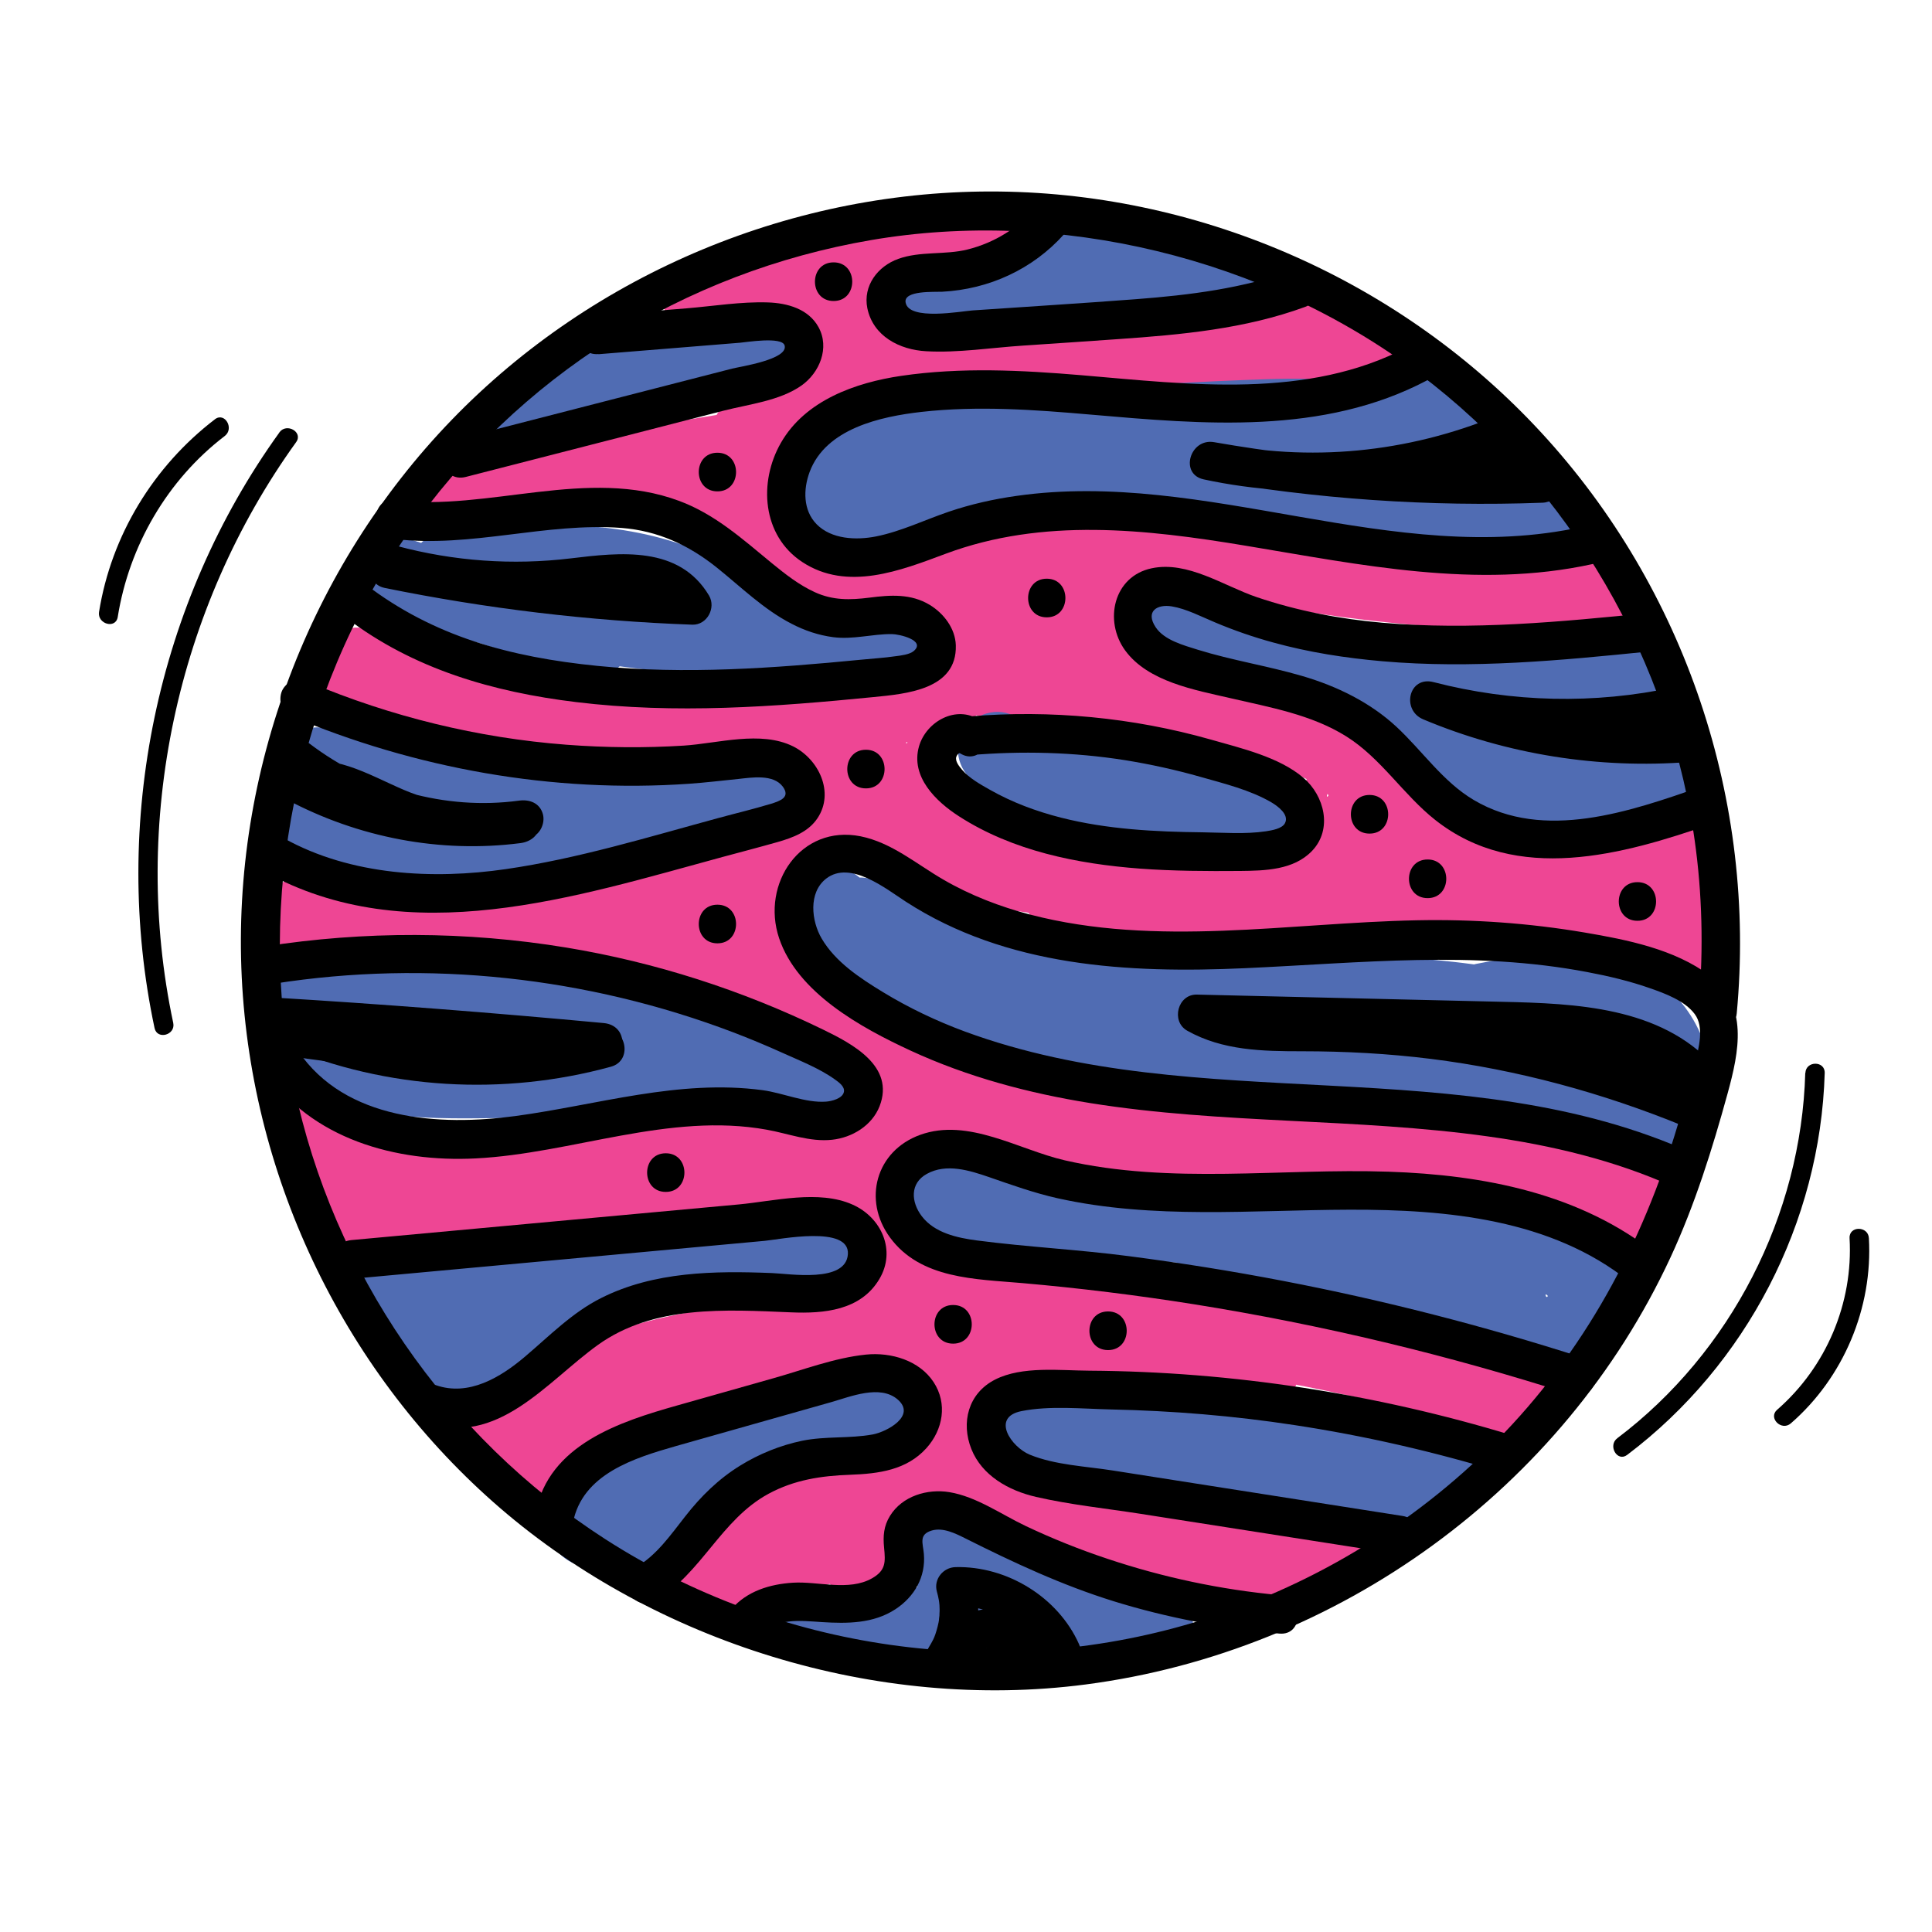 <?xml version="1.0" encoding="UTF-8"?><svg id="Layer_1" xmlns="http://www.w3.org/2000/svg" viewBox="0 0 150 150"><defs><style>.cls-1{fill:#ee4694;}.cls-2{fill:#506cb3;}</style></defs><path class="cls-1" d="M74.13,117.7c9.35,3.22,19.02,5.3,28.86,6.33l-.8-5.89c-4.43,.62-9.12-.21-13.11-2.18-1.45-.72-3.25-.39-4.1,1.08-.78,1.33-.38,3.38,1.08,4.1,5.58,2.76,11.58,3.65,17.73,2.79,1.46-.2,2.35-1.98,2.15-3.29-.24-1.57-1.42-2.44-2.95-2.6-9.29-.97-18.44-3.07-27.26-6.12-1.53-.53-3.28,.6-3.69,2.1-.45,1.65,.56,3.16,2.1,3.69h0Z"/><path class="cls-1" d="M71.5,108.16c.18,.81,.02-.58,.05,.24,.01,.27,0,.52,0,.79,0,.63,.15-.42-.03,.25-.06,.21-.1,.43-.16,.64-.04,.13-.08,.25-.12,.38,.12-.27,.14-.3,.05-.11-.1,.2-.19,.39-.31,.59-.13,.23-.27,.45-.43,.66,.38-.5-.17,.14-.22,.19-.05,.05-.69,.58-.19,.21-.21,.16-.45,.28-.67,.42-.36,.24,.04,.02-.24,.13-.29,.11-.59,.2-.9,.27-.25,.06-.51,.11-.77,.16-.65,.14,.16,0-.45,.07s-1.27,.11-1.91,.17c-2.63,.22-5.21,.68-7.45,2.17-2.05,1.37-3.8,3.27-4.77,5.55-.49,1.15-.58,2.28,.23,3.33,.72,.93,1.99,1.42,3.15,1.08,1.63-.48,3.26-.96,4.89-1.44,.81-.24,1.63-.48,2.44-.72,.35-.1,.7-.21,1.05-.31,.23-.07,.47-.14,.7-.21,1.28-.25,.64-.96-1.91-2.11l.41-1.51-.09,.2,5.59,1.51c0-.63,0-1.26,.01-1.88,.01-1.57-1.39-3.07-3-3s-2.99,1.32-3,3c0,.63,0,1.26-.01,1.88,0,1.27,.93,2.6,2.2,2.89s2.81-.15,3.39-1.38c.89-1.88,.45-3.91-1.33-5.08-1.58-1.04-3.43-.43-5.07,.06-2.62,.77-5.24,1.54-7.86,2.32l3.39,4.41c.22-.52,.47-1.02,.77-1.49,.06-.1,.49-.71,.18-.3,.2-.26,.42-.5,.65-.73,.2-.2,.4-.39,.61-.58,.16-.13,.14-.12-.06,.03,.11-.08,.23-.17,.34-.24,.46-.32,.95-.6,1.46-.83,.19-.09,.17-.08-.07,.03,.13-.05,.26-.1,.4-.14,.33-.11,.67-.2,1.02-.27,.09-.02,.95-.17,.46-.1,.32-.05,.64-.07,.95-.1,1.43-.13,2.86-.22,4.28-.48,5.7-1.04,9.35-6.55,8.12-12.2-.34-1.54-2.21-2.58-3.69-2.1-1.61,.52-2.45,2.05-2.1,3.69h0Z"/><path class="cls-1" d="M97.81,103.54c-8.19-.4-16.38-.8-24.56-1.19-1.62-.08-3,1.44-3,3,0,1.69,1.38,2.92,3,3,8.19,.4,16.38,.8,24.56,1.19,1.62,.08,3-1.44,3-3,0-1.69-1.38-2.92-3-3h0Z"/><path class="cls-1" d="M73.75,104.61c14.95,.34,29.75,2.78,44.03,7.21,3.7,1.15,5.28-4.64,1.6-5.79-14.77-4.59-30.17-7.08-45.63-7.43-3.86-.09-3.86,5.91,0,6h0Z"/><path class="cls-1" d="M40.28,113.96l.25-.25c.29-.27,.5-.59,.62-.97,.19-.36,.27-.74,.26-1.16,.02-.41-.07-.8-.26-1.16-.12-.37-.33-.69-.62-.97l-.61-.47c-.47-.27-.97-.41-1.51-.41l-.8,.11c-.51,.14-.95,.4-1.32,.77l-.25,.25c-.29,.27-.5,.59-.62,.97-.19,.36-.27,.74-.26,1.16-.02,.41,.07,.8,.26,1.16,.12,.37,.33,.69,.62,.97l.61,.47c.47,.27,.97,.41,1.51,.41l.8-.11c.51-.14,.95-.4,1.32-.77h0Z"/><path class="cls-1" d="M69.07,99.35c-3.81,.61-7.63,1.22-11.44,1.83-3.02,.48-6.06,.96-8.99,1.87s-5.93,2.36-8.33,4.49c-1.22,1.08-2.31,2.36-2.75,3.96-.52,1.89,.16,3.97,1.92,4.92s3.71,.04,4.41-1.79c-.13,.35,.46-.63,.2-.32,.33-.4,.33-.38,.61-.57,.82-.57,1.39-.79,2.2-1.06,2.29-.78,4.67-1.31,7.01-1.94,5.21-1.41,10.43-2.81,15.64-4.22,3.72-1,2.14-6.79-1.6-5.79-5.85,1.58-11.69,3.16-17.54,4.73-4.83,1.3-10.32,2.36-12.31,7.58l4.41-1.79,.87,1.61c-.06,.29-.05,.33,0,.1,.09-.29-.05,.05-.14,.16,.37-.42,.75-.82,1.17-1.2,.76-.7,1.59-1.22,2.56-1.74,2.01-1.08,4.31-1.7,6.6-2.2,5.63-1.22,11.41-1.92,17.1-2.83,1.6-.26,2.49-2.25,2.1-3.69-.47-1.7-2.08-2.35-3.69-2.1h0Z"/><path class="cls-1" d="M66.38,98.08c.71,.98,1.3,2.04,1.77,3.15l-.3-.72c.35,.84,.63,1.7,.83,2.58,.17,.72,.75,1.43,1.38,1.79s1.59,.54,2.31,.3c1.6-.52,2.48-2.05,2.1-3.69-.53-2.29-1.53-4.54-2.9-6.45-.47-.65-.99-1.16-1.79-1.38-.72-.2-1.67-.11-2.31,.3s-1.2,1.03-1.38,1.79-.16,1.67,.3,2.31h0Z"/><path class="cls-1" d="M67.22,85.3c-.77,1.29-1.77,2.25-3.07,3l3.64,.47c-2.86-2.51-6.67-3-10.08-1.3-2.8,1.4-1.28,5.48,1.51,5.59,1.21,.05,2.42,.09,3.64,.14v-6c-6.59,.03-13.19,.07-19.78,.1-3.21,.02-6.43,.04-9.64,.05-2.57,.01-5.27,.13-7.54-1.26-1.92-1.17-4.57,.33-4.51,2.59,.1,3.99,3.13,7.14,6.88,8.18,4.12,1.14,8.56-.13,12.69-.63,8.7-1.05,17.48-1.34,26.24-.92,1.62,.08,3-1.43,3-3,0-1.69-1.38-2.92-3-3-7.78-.38-15.58-.19-23.33,.6-3.75,.38-7.5,1.22-11.26,1.38-1.35,.06-2.8-.08-3.78-.66-.4-.24-.83-.57-1.1-.95-.32-.45-.32-.6-.33-1l-4.51,2.59c2.74,1.67,5.92,2.04,9.07,2.08,3.38,.04,6.77-.03,10.15-.05,6.92-.04,13.85-.07,20.77-.11,3.87-.02,3.85-5.85,0-6-1.21-.05-2.42-.09-3.64-.14l1.51,5.59c.8-.4,2.06-.29,2.81,.36,1.02,.89,2.42,1.17,3.64,.47,2.17-1.25,3.94-3.01,5.22-5.15,1.98-3.32-3.2-6.35-5.18-3.03h0Z"/><path class="cls-1" d="M51.51,77.04c4.48-.84,8.82,2.38,12.14,4.95,4.19,3.25,8.25,6.26,13.48,7.6s10.63,1.44,15.94,1.81c5.6,.4,11.2,.75,16.79,1.21s11.57,1.32,16.99,3.54c1.5,.61,3.3-.67,3.69-2.1,.47-1.72-.59-3.07-2.1-3.69-5.12-2.1-10.59-2.98-16.07-3.53s-11.21-.86-16.81-1.26c-5.3-.38-10.78-.41-15.98-1.57-2.39-.54-4.61-1.37-6.7-2.65s-4.1-2.93-6.1-4.47c-4.9-3.77-10.48-6.81-16.85-5.62-1.59,.3-2.5,2.22-2.1,3.69,.46,1.67,2.09,2.39,3.69,2.1h0Z"/><path class="cls-1" d="M23.62,74.02c7.74,.83,15.53,1.06,23.31,.68,1.62-.08,3-1.32,3-3,0-1.56-1.37-3.08-3-3-7.78,.38-15.57,.15-23.31-.68-1.61-.17-3,1.5-3,3,0,1.77,1.38,2.83,3,3h0Z"/><path class="cls-1" d="M64.43,60.82c-3.05,.69-6.12,1.72-8.03,4.37s-1.83,6.12,.23,8.65l3.64-4.71c-3.83-2.56-8.61-1.82-12.83-.87l2.31,5.48c2.04-1.11,4.08-1.56,6.46-1.48l-.8-5.89c-3.3,1.32-6.55,2.02-9.98,2.09-1.57,.03-3.07,1.36-3,3s1.32,3.04,3,3c3.96-.09,7.9-.83,11.58-2.31,1.4-.56,2.36-1.7,2.15-3.29-.2-1.49-1.44-2.55-2.95-2.6-3.32-.11-6.57,.72-9.48,2.3-1.3,.71-1.81,2.43-1.23,3.75,.62,1.4,2.04,2.07,3.54,1.74,.82-.19,1.65-.36,2.48-.5,.21-.04,.42-.07,.63-.1-.27,.04-.22,.04,.15,0,.42-.03,.84-.07,1.26-.08s.82,.01,1.24,.03c.37,.04,.41,.04,.11,0,.2,.03,.39,.07,.59,.12,.88,.21,.89,.22,1.75,.79,1.23,.82,3.03,.36,3.87-.77,.95-1.27,.74-2.75-.23-3.94,.19,.23,.22,.14,.04-.02,.12,.3,.15,.34,.08,.13-.04-.17-.05-.16-.02,.03,.12,.45-.06-.25,0-.23,.01-.22,0-.17-.05,.16l.05-.26c.05-.17,.09-.34,.15-.51-.13,.4-.04,.09,.08-.13,.03-.05,.33-.5,.14-.25-.21,.28,.29-.28,.29-.29,.08-.08,.37-.29,.12-.11,.17-.12,.35-.23,.52-.33,0,0,.68-.35,.48-.26-.19,.09,.31-.12,.37-.14,.94-.34,1.92-.57,2.89-.79,1.58-.36,2.51-2.18,2.1-3.69-.45-1.62-2.11-2.46-3.69-2.1h0Z"/><path class="cls-1" d="M81.45,71.96c4.63,.99,9.39,1.27,14.09,.71,.82-.1,1.51-.27,2.12-.88,.52-.52,.91-1.37,.88-2.12-.07-1.46-1.33-3.2-3-3-2.17,.26-4.36,.36-6.54,.26-1.07-.05-2.21-.06-3.27-.27,.53,.11,.06,0-.2-.03-.25-.04-.5-.08-.75-.12-.58-.1-1.16-.21-1.73-.33-1.53-.33-3.32,.45-3.69,2.1-.34,1.51,.45,3.34,2.1,3.69h0Z"/><path class="cls-1" d="M76.76,55.67c5.12-.12,10.2,.38,15.18,1.61,2.46,.6,4.88,1.36,7.24,2.27,1.03,.4,2.08,.79,3.04,1.34,.35,.2,.73,.44,.88,.71-.09-.17-.05,.09,0,.09,.18,.03-.35,.57,.12-.46l4.1-1.08c-.53-.36-1.06-.71-1.6-1.07-1.09-.74-2.74-.43-3.64,.47-1,1-1.04,2.42-.47,3.64-.11-.27-.11-.23-.01,.11-.06-.32-.08-.3-.07,.06,.03-.32,0-.3-.08,.06,.11-.26,.09-.24-.08,.08,.19-.2,.16-.17-.07,.09-.26,.24-.28,.27-.07,.08-.31,.17-.34,.19-.07,.05,.33,0,.3,0-.07,0-3.03,.07-4.01,3.99-1.51,5.59,4.19,2.69,10.49,.13,11.51-4.78l-4.41,1.79c2.36,1.38,4.72,2.76,7.08,4.14,3.34,1.95,6.36-3.23,3.03-5.18-2.36-1.38-4.72-2.76-7.08-4.14-1.58-.93-4.01-.13-4.41,1.79-.02,.12-.27,.84-.06,.38-.04,.08-.51,.7-.19,.33-.04,.05-.67,.57-.27,.29-.02,.01-.81,.45-.32,.24-.27,.12-.56,.19-.84,.25,.5-.11-.2,0-.36,0-.52,0,.06,.07-.19-.05-.2-.06-.19-.05,.04,.05-.18-.09-.34-.18-.5-.3l-1.51,5.59c4.86-.12,7.71-5.3,5.71-9.56l-4.1,4.1c.53,.36,1.06,.71,1.6,1.07,1.25,.84,3.46,.33,4.1-1.08,3.45-7.52-6.97-10.5-12.2-12.04-6.28-1.85-12.89-2.7-19.44-2.54-3.85,.09-3.87,6.09,0,6h0Z"/><path class="cls-1" d="M73,51.48c-3.47-.19-7.62,.86-8.36,4.83s3.49,7.24,6.98,5.1l-4.51-2.59c-.31,2.7,1.23,5.34,3.52,6.69,2.48,1.47,5.84-1.56,4.1-4.1-2.11-3.09-5.99-4.7-9.63-3.47-2.51,.85-2.9,4.02-.72,5.48,3.7,2.47,7.86,4.26,12.2,5.24v-5.79c-1.49,.34-2.97,.56-4.5,.64s-2.77,1.08-2.95,2.6c-.16,1.38,.66,3,2.15,3.29,10.05,1.97,20.28,3.1,30.53,3.31,4.99,.1,9.98-.02,14.96-.35s10.34-.81,15.23-2.5l-3.69-3.69c-.92,2.5-.97,5.17-.36,7.74l3.69-3.69c-3.76-.62-7.5-1.62-11.01-3.11-1.49-.63-3.21-.45-4.1,1.08-.74,1.26-.42,3.47,1.08,4.1,4.02,1.71,8.13,3,12.45,3.72,2.25,.37,4.26-1.31,3.69-3.69-.38-1.58-.19-3.04,.36-4.55,.77-2.1-1.62-4.41-3.69-3.69-4.56,1.58-9.33,2.01-14.12,2.32s-9.65,.42-14.48,.32c-9.72-.2-19.39-1.23-28.93-3.1l-.8,5.89c2.05-.11,4.09-.39,6.09-.85,2.85-.66,2.87-5.14,0-5.79-3.89-.88-7.45-2.42-10.77-4.64l-.72,5.48c1.06-.36,2.27-.15,2.85,.71l4.1-4.1c-.65-.39-.64-.68-.55-1.51,.27-2.3-2.73-3.68-4.51-2.59,.7-.43,1.69-.06,1.89,.72-.25-1,.17,.98-.12,.75-.13-.1,.97-.27,.85-.26,.58-.07,1.2,0,1.79,.04,1.62,.09,3-1.44,3-3,0-1.7-1.38-2.91-3-3h0Z"/><path class="cls-1" d="M84.52,44.18c-3.56,.39-6.98,1.48-9.99,3.46-1.08,.71-1.8,2.09-1.38,3.39s1.52,2.1,2.89,2.2c3.51,.25,7.01,.5,10.52,.75l-.8-5.89c-1.77,.56-3.57,.96-5.41,1.22l.8-.11c-1.71,.23-3.42,.33-5.14,.29-1.57-.03-3.07,1.4-3,3s1.32,2.96,3,3c3.83,.08,7.7-.47,11.35-1.62,1.43-.45,2.35-1.79,2.15-3.29s-1.44-2.49-2.95-2.6c-3.51-.25-7.01-.5-10.52-.75l1.51,5.59c.58-.38,1.18-.74,1.8-1.06,.3-.15,.6-.29,.9-.43,.59-.28-.66,.26-.05,.02,.17-.07,.34-.13,.51-.2,1.31-.49,2.67-.82,4.05-1.01l-.8,.11c.18-.02,.36-.04,.54-.06,.82-.09,1.52-.28,2.12-.88,.52-.52,.91-1.37,.88-2.12-.07-1.48-1.33-3.18-3-3h0Z"/><path class="cls-1" d="M87,46.18c2.19-1.16,4.97-.45,7.29,.03,3.33,.69,6.66,1.26,10.03,1.71,6.65,.88,13.35,1.23,20.05,1.03,3.85-.11,3.87-6.11,0-6-6.91,.2-13.85-.13-20.69-1.13-3.31-.48-6.55-1.23-9.84-1.8s-6.73-.68-9.86,.98c-1.43,.76-1.87,2.75-1.08,4.1,.85,1.45,2.67,1.84,4.1,1.08h0Z"/><path class="cls-1" d="M99.56,27.94l.5,.25c.34,.22,.72,.34,1.12,.36,.4,.09,.8,.07,1.2-.05,.39-.09,.73-.27,1.02-.54,.33-.21,.58-.49,.77-.84l.3-.72c.14-.53,.14-1.06,0-1.6l-.3-.72c-.27-.45-.63-.81-1.08-1.08l-.5-.25c-.34-.22-.72-.34-1.12-.36-.4-.09-.8-.07-1.2,.05-.39,.09-.73,.27-1.02,.54-.33,.21-.58,.49-.77,.84l-.3,.72c-.14,.53-.14,1.06,0,1.6l.3,.72c.27,.45,.63,.81,1.08,1.08h0Z"/><path class="cls-1" d="M68.48,30.93l36.78-.69c2.77-.05,4.35-4.28,1.51-5.59-.98-.45-1.96-.91-2.94-1.36-1.47-.68-3.23-.42-4.1,1.08-.76,1.29-.4,3.42,1.08,4.1,.98,.45,1.96,.91,2.94,1.36l1.51-5.59-36.78,.69c-3.86,.07-3.87,6.07,0,6h0Z"/><path class="cls-1" d="M55.26,26.07c7.36-1.24,14.62-3,21.73-5.26,1.54-.49,2.54-2.08,2.1-3.69-.42-1.52-2.14-2.59-3.69-2.1-7.11,2.27-14.37,4.02-21.73,5.26-1.6,.27-2.49,2.24-2.1,3.69,.47,1.69,2.09,2.37,3.69,2.1h0Z"/><path class="cls-1" d="M59.75,36.27c3.38-1.43,6.2-3.86,8.37-6.8,.85-1.15,1.45-2.58,1.05-4.03-.38-1.37-1.39-2.32-2.66-2.86-1.83-.78-3.66-1.56-5.49-2.34-.77-.33-1.46-.54-2.31-.3-.7,.19-1.45,.73-1.79,1.38-.37,.7-.55,1.54-.3,2.31,.22,.69,.68,1.5,1.38,1.79,1.57,.67,3.14,1.34,4.7,2,.37,.16,.75,.31,1.12,.48,.13,.06,.28,.17,.41,.22-.58-.21-.94-1.24-.94-1.71-.02-.24,.03-.45,.14-.65,.12-.25,.12-.26,0-.03-.1,.15-.19,.3-.29,.45s-.21,.28-.31,.42c.48-.71,.17-.22,.04-.06-.44,.54-.91,1.05-1.41,1.53-.25,.24-.51,.47-.77,.7-.13,.11-.27,.22-.4,.33-.43,.36,.55-.39,.06-.05-1.14,.81-2.33,1.51-3.62,2.05-.64,.27-1.2,1.16-1.38,1.79-.2,.72-.11,1.67,.3,2.31s1.03,1.2,1.79,1.38c.84,.19,1.52,.03,2.31-.3h0Z"/><path class="cls-1" d="M36.47,41.41l21.73-3.55-3.69-2.1c-.08-.55-.18,.1-.08-.09,.11-.21-.37,.26,.08,.08l2.31,5.48c-.58,.38-.85-.51-.45,.11,.28,.44,.62,.88,.92,1.32,.77,1.12,1.63,2.12,2.69,2.96,2.12,1.68,4.65,2.71,7.33,3.1,6.26,.9,12.03-1.56,17.61-4.09,1.48-.67,1.83-2.81,1.08-4.1-.89-1.52-2.62-1.75-4.1-1.08-4.72,2.13-10.11,4.49-15.14,3.04-1.97-.57-3.49-1.65-4.62-3.36-.84-1.29-1.77-2.55-3.19-3.24-1.64-.8-3.6-.88-5.16,.15-1.24,.82-1.85,2.34-1.23,3.75,.54,1.24,2.14,2.31,3.54,1.74,3.15-1.28,4.7-4.01,4.19-7.37-.26-1.72-2.25-2.33-3.69-2.1-7.24,1.18-14.49,2.36-21.73,3.55-1.6,.26-2.49,2.25-2.1,3.69,.47,1.7,2.09,2.36,3.69,2.1h0Z"/><path class="cls-1" d="M27,54.63c12.33,3.49,25.16,5.18,37.97,5.01,3.86-.05,3.87-6.05,0-6-12.31,.17-24.53-1.44-36.38-4.79-3.72-1.05-5.31,4.74-1.6,5.79h0Z"/><path class="cls-2" d="M73.32,25.95c7.08-1.03,14.28-1.33,21.42-1.01,1.62,.07,3-1.43,3-3,0-1.75-1.38-2.85-3-3-3.71-.34-7.36-1.12-10.92-2.22-1.55-.48-3.27,.57-3.69,2.1-.44,1.61,.54,3.21,2.1,3.69,4.08,1.26,8.27,2.04,12.52,2.43v-6c-7.71-.35-15.39,.11-23.02,1.22-1.6,.23-2.49,2.27-2.1,3.69,.47,1.72,2.08,2.33,3.69,2.1h0Z"/><path class="cls-2" d="M41.89,34.85c5.73-2.09,12.15-3.66,17.86-4.33,1.55-.18,3.08-1.25,3-3-.07-1.47-1.33-3.2-3-3-6.65,.78-13.16,2.24-19.46,4.55-1.47,.54-2.62,2.06-2.1,3.69,.47,1.44,2.11,2.67,3.69,2.1h0Z"/><path class="cls-2" d="M107.33,42.89l6.27-.75c.41,.02,.8-.07,1.16-.26,.37-.12,.69-.33,.97-.62,.52-.52,.91-1.37,.88-2.12s-.29-1.58-.88-2.12c-.55-.5-1.35-.97-2.12-.88l-6.27,.75c-.41-.02-.8,.07-1.16,.26-.37,.12-.69,.33-.97,.62-.52,.52-.91,1.37-.88,2.12s.29,1.58,.88,2.12c.55,.5,1.35,.97,2.12,.88h0Z"/><path class="cls-2" d="M108.95,32.79c.53,.47,1.01,.99,1.45,1.54l-.47-.61c.61,.79,1.11,1.64,1.5,2.55l-.3-.72c.15,.37,.29,.74,.41,1.12,.23,.74,.71,1.4,1.38,1.79s1.59,.54,2.31,.3,1.43-.68,1.79-1.38,.54-1.53,.3-2.31c-.77-2.48-2.18-4.81-4.13-6.54-.6-.53-1.3-.88-2.12-.88-.74,0-1.61,.33-2.12,.88s-.91,1.32-.88,2.12,.28,1.59,.88,2.12h0Z"/><path class="cls-2" d="M66.75,42.14c17.16-2.62,34.81-2.47,51.92,.41,1.21,.2,2.38-.04,3.15-1.08,.66-.89,.94-2.36,.23-3.33-5.51-7.63-14.92-9-23.72-8.7-4.92,.17-9.83,.46-14.75,.7-2.4,.12-4.81,.23-7.21,.35s-4.71,.13-7.02,.56c-2.51,.47-4.84,1.77-6.22,3.95s-1.55,4.9-.25,7.12c1.95,3.33,7.14,.31,5.18-3.03-.17-.29-.15-.35-.09-.03-.07-.37-.06-.15,.06-.51,.06-.17,.39-.72,.68-.94,.94-.72,2.61-.86,3.87-.94,4.08-.25,8.17-.4,12.25-.6s8.37-.43,12.56-.6c3.72-.15,7.53-.24,11.17,.68,3.14,.79,6.37,2.33,8.31,5.02l3.39-4.41c-18.26-3.08-36.8-3.21-55.11-.41-1.6,.24-2.49,2.26-2.1,3.69,.47,1.71,2.08,2.34,3.69,2.1h0Z"/><path class="cls-2" d="M126.99,55.55c-.05,0-.11,0-.16,0l.8,.11c-.11-.02-.2-.05-.31-.09l.72,.3c-.1-.05-.19-.1-.27-.16l.61,.47c-.11-.09-.2-.18-.29-.29l.47,.61c-.1-.14-.18-.28-.25-.44l.3,.72c-.06-.16-.1-.32-.13-.49l.11,.8c-.03-.25-.02-.49,.02-.74l-.11,.8c.11-.71,.41-1.37,.58-2.06,.13-.55,.23-1.13,.23-1.69,0-.4-.07-.82-.14-1.21-.03-.17-.08-.34-.15-.5-.09-.39-.27-.73-.54-1.02-.21-.33-.49-.58-.84-.77-.64-.38-1.59-.54-2.31-.3s-1.43,.68-1.79,1.38-.61,1.59-.3,2.31c.08,.2,.13,.39,.16,.6l-.11-.8c.02,.25,.01,.49-.02,.73l.11-.8c-.09,.58-.29,1.12-.46,1.68-.28,.91-.4,1.85-.28,2.79,.3,2.22,2.05,4.04,4.36,4.08,.76,.01,1.59-.34,2.12-.88s.91-1.37,.88-2.12c-.07-1.65-1.32-2.97-3-3h0Z"/><path class="cls-2" d="M89.49,51.07c7.51,4.46,16.33,4.19,24.76,4.39,2.14,.05,4.3,.13,6.43,.4,1.7,.21,4.05,.4,5.46,1.45,.18,.13,.31,.29,.44,.44,.04,.05,.25,.49,.16,.25-.01-.03,.09-.09,.09-.12,0,.33-.26,.36-.1,.19-.16,.18-.38,.29-.38,.29-1.68,.52-3.59-.34-5.22-.83-4.24-1.26-8.38-2.67-11.94-5.37-1.17-.89-3.07-.3-3.87,.77-.84,1.13-.91,2.94,.23,3.94,2.29,2.01,4.62,4.05,7.24,5.63s5.4,2.78,8.39,2.19,5.11-3.61,4.14-6.71c-1.17-3.73-5.17-4.53-8.59-4.24-1.61,.14-3,1.28-3,3,0,1.62,1.37,3.01,3,3,1.79,0,3.59-.02,5.38-.03,3.86-.02,3.87-6.02,0-6-1.79,0-3.59,.02-5.38,.03v6c.9-.08,1.86-.22,2.74,.04-.23-.07,.22,.06,.17,.11,0,0-.04-.43-.03-.48,.06-.29,.25-.39,.42-.59,.32-.11,.31-.11-.03,0-.35,.07-.37,.08-.05,.02-.86,.04-.69,.05-1.44-.19-3.32-1.06-6.15-3.77-8.71-6.02l-3.64,4.71c3.82,2.9,8.43,4.49,12.97,5.85,2.6,.78,5.25,1.65,7.99,1.15,2.36-.43,4.57-2.12,5.32-4.45,.84-2.65-.37-5.49-2.47-7.16s-4.65-2.19-7.17-2.58c-5.26-.81-10.55-.64-15.85-.84-4.99-.19-10.08-.83-14.44-3.43-3.33-1.98-6.35,3.21-3.03,5.18h0Z"/><path class="cls-2" d="M75.86,60.87c6.49,4.31,14.44,6.42,22.21,5.88,1.33-.09,2.53-.87,2.89-2.2,.35-1.26-.22-2.75-1.38-3.39-4.39-2.44-9.29-3.76-14.31-3.85-1.62-.03-3,1.4-3,3s1.37,2.97,3,3c3.93,.07,7.8,1.1,11.28,3.03l1.51-5.59c-6.89,.48-13.39-1.22-19.18-5.06-1.35-.9-3.32-.27-4.1,1.08-.86,1.47-.28,3.21,1.08,4.1h0Z"/><path class="cls-2" d="M62.68,72.53c13.26,13.01,32.89,11.59,49.95,13.28,5.3,.53,10.54,1.51,15.54,3.38,1.3,.49,2.68-.35,3.39-1.38,2.51-3.65,.86-8.69-2.37-11.31-4.17-3.39-9.71-2.6-14.6-1.66-1.28,.25-2.2,1.65-2.2,2.89,0,1.36,.94,2.48,2.2,2.89l12.85,4.24c3.2,1.06,5.37-3.95,2.31-5.48-7.74-3.88-16.34-5.03-24.91-5.2s-17.96,.66-26.88-.47c-1.94-.25-3.92-.56-5.76-1.23-.27-.1-1.44-.69-1.74-.94,.05,.04-.61-.65-.56-.57-.1-.13-.22-.46-.28-.67l-4.41,3.39c5.18,2.95,10.86,5,16.74,5.95,1.6,.26,3.23-.41,3.69-2.1,.39-1.43-.49-3.43-2.1-3.69-5.4-.88-10.55-2.64-15.31-5.34-2.24-1.27-5.15,.84-4.41,3.39,1.12,3.86,4.7,5.94,8.39,6.86,4.48,1.12,9.26,1.39,13.86,1.5,9.06,.21,18.15-.61,27.17,.47,4.63,.56,9.27,1.74,13.45,3.83l2.31-5.48-12.85-4.24v5.79c2.76-.54,6.36-1.35,8.84,.21,.3,.19,.68,.51,1.08,1.02-.26-.34,.27,.47,.26,.45,.05,.09,.36,.86,.22,.44,.1,.29,.19,.59,.23,.9-.06-.43-.02,.08-.03,.25-.01,.22,0,.2,.02-.06-.03,.15-.07,.29-.11,.43-.06,.2-.06,.19,.01-.02-.1,.18-.21,.36-.33,.52l3.39-1.38c-16.77-6.28-35.38-2.12-52.11-8.41-3.98-1.5-7.69-3.73-10.74-6.71-2.76-2.71-7,1.53-4.24,4.24h0Z"/><path class="cls-2" d="M72.95,96.56l32.05,2.57c4.97,.4,10.06,.54,14.96,1.36,.48,.08-.06,.52,.05-.2,.05-.33,.06-.14,.2-.56,.28-.84-.09-.04,.12-.25,.35-.36,.25-.14-.2-.04,.49-.1,.04,0-.08-.01-.31,0-.61,0-.91-.02-.09,0-.58-.09-.1,0-.19-.03-.38-.08-.57-.12-.57-.12-1.13-.27-1.69-.4-1.37-.33-2.74-.65-4.11-.98-5.96-1.42-11.91-2.84-17.87-4.26-3.75-.9-5.36,4.89-1.6,5.79,6.12,1.46,12.24,2.92,18.35,4.38,4.19,1,12,3.88,14.15-1.9,1.19-3.18-1.19-6.24-4.16-7.2-1.34-.44-2.82-.47-4.22-.58l-4.93-.4c-6.16-.49-12.33-.99-18.49-1.48-6.98-.56-13.97-1.12-20.95-1.68-1.62-.13-3,1.47-3,3,0,1.73,1.38,2.87,3,3h0Z"/><path class="cls-2" d="M79.76,114.34c10.61-.33,21.19,.6,31.51,3.1l.8-5.89c-7.9,1.03-15.82,.33-23.39-2.15-1.54-.5-3.28,.59-3.69,2.1-.45,1.63,.55,3.18,2.1,3.69,8.02,2.62,16.62,3.46,24.99,2.37,1.48-.19,2.75-.99,2.95-2.6,.17-1.43-.67-2.93-2.15-3.29-10.82-2.61-21.99-3.65-33.11-3.31-3.85,.12-3.87,6.12,0,6h0Z"/><path class="cls-2" d="M63.72,129.1l26.05,.52c3.42,.07,4.02-4.95,.8-5.89-2.83-.82-5.65-1.65-8.48-2.47-1.34-.39-2.67-.78-4.01-1.17-.65-.19-1.31-.39-1.96-.58-.38-.11-.16-.15-.17-.04,0,0,.42,1.21,.27,.33-.27-1.6-2.24-2.49-3.69-2.1-1.7,.47-2.36,2.09-2.1,3.69,.6,3.63,5.3,4.25,8.17,5.09,3.46,1.01,6.91,2.01,10.37,3.02l.8-5.89-26.05-.52c-3.86-.08-3.86,5.92,0,6h0Z"/><path class="cls-2" d="M47.19,121.2l2.53-1.95-4.51-2.59c.05,.8,.11,1.6,.16,2.39,.1,1.48,1.06,2.76,2.6,2.95,1.36,.16,3.02-.66,3.29-2.15,.17-.92,.35-1.4,.89-1.96,.36-.37,.3-.34,.8-.63,.31-.18,.51-.24,1.1-.37l-2.92-5.01c-1.18,1.47-2.36,2.93-3.54,4.4l4.71,3.64c1.22-2.29,3.41-3.96,5.76-4.83,3.35-1.24,6.88-1.46,10.41-1.67,1.62-.1,3-1.31,3-3,0-1.55-1.37-3.1-3-3-7.91,.47-17.2,1.67-21.35,9.47-.7,1.31-.45,2.96,.77,3.87,1.09,.81,2.99,.95,3.94-.23,1.18-1.47,2.36-2.93,3.54-4.4,.85-1.05,1.19-2.4,.47-3.64s-2.08-1.66-3.39-1.38c-3.44,.74-6.36,3.67-6.98,7.16l5.89,.8c-.05-.8-.11-1.6-.16-2.39-.13-1.99-2.56-4.1-4.51-2.59l-2.53,1.95c-1.28,.99-1.97,2.58-1.08,4.1,.74,1.26,2.81,2.07,4.1,1.08h0Z"/><path class="cls-2" d="M40.95,102.39l1.26-.24c.39-.09,.73-.27,1.02-.54,.33-.21,.58-.49,.77-.84,.22-.34,.34-.72,.36-1.12,.09-.4,.07-.8-.05-1.2l-.3-.72c-.27-.45-.63-.81-1.08-1.08l-.72-.3c-.53-.14-1.06-.14-1.6,0l-1.26,.24c-.39,.09-.73,.27-1.02,.54-.33,.21-.58,.49-.77,.84-.22,.34-.34,.72-.36,1.12-.09,.4-.07,.8,.05,1.2l.3,.72c.27,.45,.63,.81,1.08,1.08l.72,.3c.53,.14,1.06,.14,1.6,0h0Z"/><path class="cls-2" d="M28.32,102.64l2.41,3.09c.84,1.07,1.66,2.06,3.06,2.39,2.93,.69,4.88-1.88,5.21-4.48,.03-.23,.06-.45,.08-.68,.02,.09,0,.17-.07,.23-.48,.66-1.04,.91-1.67,.77-.44-.11-.74-.42-.9-.93-.23-1.03,.52-.57-.18-.77-.1-.03-.65-.15-.57-.26-.01,.02-.03,.76-.02,.88-.05,.08-.12,.14-.21,.17,.32-.18,.38-.22,.17-.12,.37-.09,.43-.11,.17-.05,.21-.1,.35-.09,.43,.03,.7,.21,1.41,.5,1.99,.88,.98,.65,1.69,1.05,2.92,.77,.6-.14,1.2-.4,1.8-.58,2.33-.72,4.7-1.33,7.08-1.82,4.76-.98,9.59-1.44,14.44-1.45,3.86-.01,3.87-6.01,0-6-8.45,.03-16.9,1.39-24.92,4.07l2.92,.77c-3.43-2.73-9.65-4.32-12.12,.58s3.67,9.32,8.2,7.79c2.52-.85,4.31-3.46,3.73-6.15-.48-2.2-2.43-3.78-4.7-3.76-1.43,.01-2.77,.72-3.56,1.9-.65,.97-.77,1.93-.94,3.06-.03,.4-.04,.46-.03,.17,.2-.5,.67-.62,1.42-.37,1.31,.18,1.68,.01,1.11-.51l-.6-.77-2.41-3.09c-1-1.28-3.2-1.05-4.24,0-1.26,1.26-1,2.96,0,4.24h0Z"/><path class="cls-2" d="M22.13,81.23c13.81-.6,27.57,1.24,40.74,5.46l.8-5.89c-7.39,0-14.79,0-22.18,0-3.2,0-6.43,.15-9.62-.14-2.29-.2-4.52-.82-6.06-2.59-1.06-1.22-3.15-1.09-4.24,0-1.21,1.21-1.07,3.02,0,4.24,4.5,5.17,12.25,4.49,18.43,4.49,7.89,0,15.78,0,23.67,0,3.45,0,3.99-4.87,.8-5.89-13.63-4.37-28.04-6.3-42.34-5.67-1.62,.07-3,1.33-3,3,0,1.57,1.37,3.07,3,3h0Z"/><path class="cls-2" d="M23.98,62.41c11.53,3.44,23.65,4.12,35.51,2.2l-1.6-5.79c-10.73,2.43-21.96,5.01-32.96,2.81l2.2,2.89c-.01-.51-.03-1.02-.04-1.54-.1-3.85-6.1-3.87-6,0,.01,.51,.03,1.02,.04,1.54,.03,1.24,.9,2.63,2.2,2.89,12.13,2.43,24.29-.12,36.15-2.81,1.58-.36,2.51-2.18,2.1-3.69-.47-1.7-2.09-2.36-3.69-2.1-10.77,1.75-21.88,.92-32.32-2.2-3.71-1.11-5.29,4.68-1.6,5.79h0Z"/><path class="cls-2" d="M31.1,48.55c12.4,3.03,25.18,4.56,37.95,4.52v-6c-5.48,.55-10.43-2.66-15.41-4.54-6.12-2.31-12.47-1.93-18.85-1.25-1.21,.13-2.26,.65-2.74,1.84-.42,1.05-.29,2.48,.62,3.28,3.57,3.11,7.83,5.3,12.51,6.13,1.59,.28,3.23-.43,3.69-2.1s-.55-3.19-2.1-3.69c-5.01-1.63-10.02-3.27-15.02-4.9-1.54-.5-3.28,.59-3.69,2.1-.45,1.63,.55,3.19,2.1,3.69,5.01,1.63,10.02,3.27,15.02,4.9l1.6-5.79c-3.65-.65-7.05-2.14-9.86-4.58l-2.12,5.12c3.19-.34,6.4-.69,9.62-.57,2.94,.11,5.68,.82,8.41,1.9,5.25,2.08,10.38,5.05,16.24,4.46,1.61-.16,3-1.26,3-3,0-1.62-1.37-3.01-3-3-12.26,.04-24.44-1.4-36.35-4.31-3.75-.92-5.35,4.87-1.6,5.79h0Z"/><path d="M131.48,89.56c-17.91-8.13-38.34-2.76-56.56-9.47-2.22-.82-4.36-1.84-6.38-3.07-1.77-1.08-3.68-2.33-4.75-4.16-.79-1.35-1.05-3.56,.36-4.65,1.87-1.44,4.64,.8,6.17,1.79,7.83,5.07,17.28,5.58,26.34,5.17s17.73-1.38,26.57,.3c1.65,.31,3.3,.7,4.89,1.26,1.17,.41,2.67,.96,3.45,1.99s.3,2.67,.05,3.79c-.36,1.63-.88,3.2-1.35,4.8-2.76,9.3-7.28,17.69-14.14,24.62-6.49,6.55-14.6,11.39-23.44,14.04-15.36,4.59-32.23,2.2-45.71-6.48-12.34-7.95-21.13-20.76-24.14-35.13s.14-30.45,8.75-42.84,21.56-20.4,36.04-22.88,30.49,1.29,42.56,10.38c11.72,8.82,19.63,22.38,21.48,36.93,.54,4.22,.57,8.5,.17,12.73-.18,1.92,2.82,1.91,3,0,1.55-16.44-3.98-32.97-15.19-45.11-10.77-11.67-26.17-18.51-42.04-18.7s-31.49,6.29-42.55,17.74-17.07,27.31-16.29,43.27c.77,15.81,8.1,30.91,20.1,41.24s29.12,15.79,45.43,13.66c19.61-2.56,37.06-15.18,45.4-33.16,1.89-4.08,3.24-8.39,4.43-12.72,.89-3.24,1.65-6.86-1.38-9.15-2.72-2.06-6.43-2.79-9.72-3.35-4.31-.73-8.67-1.04-13.04-.95-9.96,.2-20.19,2.11-30-.44-2.36-.62-4.63-1.49-6.75-2.72s-4.01-2.87-6.42-3.36c-4.65-.93-7.75,3.68-6.33,7.91s6.34,6.94,10.21,8.73c4.44,2.05,9.18,3.31,13.99,4.08,10.21,1.63,20.6,1.15,30.83,2.58,4.95,.69,9.88,1.86,14.45,3.93,1.74,.79,3.27-1.79,1.51-2.59h0Z"/><path d="M128.6,97.37c-5.91-4.72-13.39-6.15-20.79-6.4-8.36-.28-16.88,1.01-25.13-.88-3.58-.82-7.51-3.33-11.24-1.98-3.43,1.24-4.48,5.05-2.34,7.97,2.38,3.24,6.66,3.22,10.28,3.54,4.45,.39,8.89,.94,13.3,1.64,9.96,1.59,19.78,3.95,29.37,7.03,1.84,.59,2.63-2.3,.8-2.89-7.63-2.45-15.41-4.45-23.28-5.96-3.95-.76-7.92-1.39-11.91-1.91s-7.88-.71-11.8-1.22c-1.53-.2-3.3-.58-4.29-1.88-.84-1.1-.94-2.56,.39-3.29,1.51-.84,3.32-.27,4.83,.25,1.76,.61,3.49,1.23,5.31,1.64,7.46,1.66,15.13,.91,22.7,.89s15.63,.74,21.67,5.56c1.49,1.19,3.63-.92,2.12-2.12h0Z"/><path d="M117.41,111.44c-10.62-3.23-21.72-4.95-32.82-5.02-2.27-.01-5.23-.38-7.33,.69s-2.66,3.35-1.84,5.4,2.88,3.22,5.02,3.71c2.65,.61,5.4,.89,8.09,1.31,6.52,1.02,13.04,2.04,19.57,3.06,1.89,.3,2.7-2.59,.8-2.89-4.97-.78-9.95-1.56-14.92-2.34-2.53-.4-5.05-.79-7.58-1.19-2.09-.33-4.47-.42-6.45-1.23-1.43-.59-3.03-2.9-.65-3.38,2.2-.44,4.73-.18,6.96-.13,4.76,.1,9.51,.49,14.22,1.21,5.47,.83,10.86,2.07,16.15,3.68,1.85,.56,2.64-2.33,.8-2.89h0Z"/><path d="M75.3,58.63c4.01-.34,8.07-.24,12.05,.39,1.98,.32,3.94,.75,5.87,1.3,1.8,.51,3.87,1.02,5.5,1.98,.46,.27,1.39,.94,1.05,1.6-.22,.45-1.05,.57-1.48,.64-1.6,.24-3.33,.1-4.94,.08-3.68-.04-7.4-.23-10.98-1.14-1.92-.49-3.78-1.18-5.51-2.16-.76-.43-1.59-.89-2.17-1.56-.2-.24-.56-.66-.44-1.01,.06-.17,.21-.31,.28-.27,1.62,1.06,3.13-1.54,1.51-2.59-1.8-1.17-4.13,.12-4.69,2.06-.67,2.36,1.32,4.28,3.11,5.43,4.18,2.69,9.17,3.69,14.06,4.06,2.58,.19,5.17,.2,7.76,.18,1.92-.02,4.16-.06,5.59-1.56,1.61-1.69,.96-4.28-.68-5.68-1.89-1.61-4.84-2.29-7.18-2.96-6.06-1.72-12.44-2.32-18.72-1.8-1.91,.16-1.93,3.16,0,3h0Z"/><path d="M128.04,47.59c-6.87,.69-13.8,1.36-20.7,.76-3.32-.29-6.61-.92-9.77-1.99-2.54-.86-5.35-2.83-8.15-2.24-2.97,.62-3.73,4.08-2.07,6.37,1.78,2.45,5.44,3.08,8.2,3.72,3.06,.71,6.27,1.27,8.97,2.96s4.43,4.53,6.91,6.49c6.34,5.01,14.55,2.71,21.43,.32,1.81-.63,1.03-3.53-.8-2.89-5.48,1.9-12.17,4.26-17.64,1.02-2.4-1.42-4-3.83-6.02-5.7s-4.6-3.14-7.31-3.93-5.44-1.21-8.11-2.04c-1.08-.34-2.6-.74-3.26-1.75-.81-1.23,.12-1.8,1.26-1.61s2.27,.79,3.35,1.24c1.47,.62,2.97,1.14,4.51,1.56,2.78,.77,5.64,1.21,8.5,1.46,6.9,.6,13.83-.06,20.7-.76,1.9-.19,1.92-3.19,0-3h0Z"/><path d="M109.29,26.94c-7.79,4.1-16.93,2.9-25.34,2.19-4.65-.39-9.33-.63-13.97,.05-3.55,.52-7.46,1.9-9.35,5.2-1.75,3.05-1.46,7.2,1.65,9.25,3.5,2.31,7.64,.67,11.15-.64,7.54-2.81,15.53-1.91,23.29-.62,8.88,1.47,17.93,3.39,26.89,1.43,1.89-.41,1.09-3.31-.8-2.89-14.66,3.21-29.15-4.51-43.88-2.41-1.79,.25-3.56,.65-5.27,1.23-1.88,.64-3.7,1.53-5.65,1.92-1.52,.3-3.45,.23-4.61-.95-1.06-1.08-1.04-2.72-.54-4.06,1.26-3.37,5.51-4.3,8.68-4.66,4.37-.49,8.78-.17,13.14,.21,8.79,.76,18.03,1.6,26.12-2.66,1.71-.9,.19-3.49-1.51-2.59h0Z"/><path d="M80.49,16.08c-1.45,1.61-3.25,2.76-5.37,3.29-1.76,.44-3.66,.11-5.38,.73-1.59,.57-2.75,2.08-2.4,3.83,.45,2.18,2.51,3.23,4.57,3.34,2.48,.14,5.08-.28,7.55-.44s4.88-.33,7.33-.5c4.91-.34,9.87-.79,14.53-2.5,1.8-.66,1.02-3.56-.8-2.89-3.97,1.45-8.14,1.97-12.34,2.29s-8.44,.58-12.66,.87c-.88,.06-4.97,.83-5.21-.62-.16-.95,2.26-.8,2.84-.83,3.63-.19,7.02-1.74,9.45-4.45,1.29-1.43-.83-3.56-2.12-2.12h0Z"/><path d="M46.48,27.5l10.97-.89c.42-.03,3.29-.51,3.47,.22,.28,1.08-3.45,1.63-4.08,1.79-7.16,1.84-14.32,3.68-21.48,5.52-1.87,.48-1.08,3.37,.8,2.89,4.45-1.14,8.91-2.29,13.36-3.43,2.23-.57,4.45-1.14,6.68-1.72,1.96-.5,4.34-.76,6.03-1.95,1.41-1,2.2-2.93,1.32-4.53-.78-1.42-2.42-1.87-3.93-1.92-2.08-.07-4.25,.29-6.33,.46l-6.83,.55c-1.91,.16-1.93,3.16,0,3h0Z"/><path d="M30.65,41.85c5.91,.71,11.72-1.31,17.62-.86,2.8,.22,5.18,1.32,7.35,3.05,1.89,1.51,3.67,3.28,5.84,4.39,1.02,.53,2.09,.89,3.23,1.04,1.55,.2,3.01-.25,4.55-.24,.56,0,2.66,.48,1.71,1.31-.32,.28-1.03,.36-1.43,.41-.88,.13-1.79,.18-2.67,.27-6.8,.66-13.64,1.16-20.46,.48s-12.74-2.3-18.01-6.33c-1.53-1.17-3.03,1.43-1.51,2.59,5.22,3.99,11.42,5.77,17.86,6.55,7.71,.94,15.41,.37,23.1-.39,2.5-.25,6.48-.57,6.38-4.02-.04-1.31-.94-2.48-2.03-3.14-1.46-.88-3.05-.77-4.67-.56-1.5,.19-2.84,.22-4.24-.42-1.23-.56-2.31-1.41-3.35-2.26-2.26-1.86-4.41-3.8-7.19-4.83-7.12-2.65-14.78,.82-22.08-.05-1.91-.23-1.9,2.77,0,3h0Z"/><path d="M22.48,55.55c9.77,4.13,20.43,6.04,31.03,5.3,1.27-.09,2.53-.24,3.8-.37,1.04-.11,2.73-.4,3.47,.6,.6,.82-.2,1.1-.9,1.32-1.35,.41-2.74,.74-4.1,1.11-5.45,1.48-10.92,3.16-16.52,3.97s-11.99,.51-17.21-2.39c-1.69-.94-3.2,1.65-1.51,2.59,11.18,6.21,24.15,1.95,35.58-1.15,1.41-.38,2.83-.75,4.24-1.15,1.19-.34,2.41-.79,3.12-1.87,1.32-2,.08-4.57-1.9-5.56-2.52-1.25-5.84-.23-8.5-.06-3.03,.19-6.08,.16-9.11-.07-6.84-.52-13.63-2.18-19.96-4.85-.75-.32-1.6-.22-2.05,.54-.37,.63-.21,1.74,.54,2.05h0Z"/><path d="M21.29,76.37c11.94-1.87,24.31-.52,35.61,3.77,1.31,.5,2.61,1.04,3.89,1.62s2.82,1.18,4.02,2.04c.29,.21,.8,.55,.71,.98-.11,.52-.97,.72-1.38,.75-1.59,.12-3.36-.68-4.94-.89-6.5-.87-12.81,1.15-19.19,2.01-5.88,.79-13.21,.36-16.87-5.07-1.07-1.59-3.67-.09-2.59,1.51,3.61,5.36,10.2,7.16,16.37,6.85,7.52-.38,15.04-3.6,22.61-2.23,1.69,.3,3.34,.97,5.08,.78,1.56-.17,3.09-1.1,3.68-2.6,1.21-3.12-2.12-4.85-4.4-5.96-6.29-3.06-13.01-5.22-19.91-6.36-7.79-1.28-15.68-1.3-23.48-.08-1.9,.3-1.09,3.19,.8,2.89h0Z"/><path d="M27.29,99.29c10.69-.98,21.38-1.97,32.07-2.95,1.18-.11,6.61-1.23,6.47,1.03s-4.54,1.52-5.9,1.47c-4.47-.18-9.15-.12-13.24,1.93-2.26,1.13-4.03,2.95-5.93,4.56s-4.37,3.11-6.93,2.21c-1.83-.64-2.61,2.26-.8,2.89,5.59,1.96,9.41-3.15,13.39-6.01,4.34-3.11,9.91-2.74,14.98-2.53,2.56,.11,5.42-.14,6.87-2.58,1.33-2.22,.16-4.8-2.09-5.79-2.61-1.16-6.06-.27-8.8-.01l-9.13,.84-20.97,1.93c-1.91,.18-1.92,3.18,0,3h0Z"/><path d="M44.48,118.24c.72-3.8,4.76-5.04,8.01-5.97,4.01-1.14,8.03-2.27,12.05-3.41,1.48-.42,3.79-1.39,5.16-.2,1.46,1.27-.86,2.51-1.94,2.71-1.81,.33-3.67,.12-5.48,.49-1.69,.35-3.34,1.02-4.8,1.92-1.69,1.04-3.07,2.4-4.28,3.95-1.14,1.45-2.21,3.01-3.83,3.96s-.16,3.57,1.51,2.59c3.59-2.1,5.09-6.31,8.8-8.31,2-1.08,4.08-1.39,6.32-1.47s4.39-.37,5.92-2.06c1.3-1.44,1.66-3.47,.56-5.14s-3.28-2.33-5.25-2.13c-2.44,.25-4.85,1.18-7.2,1.84-2.47,.7-4.95,1.4-7.42,2.1-4.5,1.27-10.01,3.05-11.02,8.32-.36,1.89,2.53,2.7,2.89,.8h0Z"/><path d="M99.31,123.84c-4.53-.42-9-1.37-13.31-2.81-2.17-.72-4.29-1.57-6.36-2.55-1.9-.9-3.82-2.28-5.93-2.63-1.71-.28-3.66,.3-4.61,1.84-.49,.79-.55,1.57-.46,2.47,.11,1.12,.14,1.77-.94,2.38-1.79,1.02-4.18,.22-6.13,.34-1.79,.11-3.57,.65-4.77,2.04s.86,3.59,2.12,2.12,3.21-1.21,4.91-1.1c1.96,.12,3.98,.12,5.69-1,1.48-.97,2.36-2.51,2.21-4.29-.07-.84-.42-1.51,.61-1.82,.88-.26,1.85,.23,2.61,.61,3.77,1.89,7.52,3.64,11.55,4.89s8.47,2.1,12.82,2.5c1.92,.18,1.91-2.82,0-3h0Z"/><path d="M81.27,47.93c1.93,0,1.93-3,0-3s-1.93,3,0,3h0Z"/><path d="M106.33,64.72c1.93,0,1.93-3,0-3s-1.93,3,0,3h0Z"/><path d="M67.23,61.21c1.93,0,1.93-3,0-3s-1.93,3,0,3h0Z"/><path d="M55.7,73.24c1.93,0,1.93-3,0-3s-1.93,3,0,3h0Z"/><path d="M51.69,92.54c1.93,0,1.93-3,0-3s-1.93,3,0,3h0Z"/><path d="M74,104.32c1.93,0,1.93-3,0-3s-1.93,3,0,3h0Z"/><path d="M86.03,104.82c1.93,0,1.93-3,0-3s-1.93,3,0,3h0Z"/><path d="M55.7,38.15c1.93,0,1.93-3,0-3s-1.93,3,0,3h0Z"/><path d="M64.72,23.37c1.93,0,1.93-3,0-3s-1.93,3,0,3h0Z"/><path d="M127.13,71.49c1.93,0,1.93-3,0-3s-1.93,3,0,3h0Z"/><path d="M110.84,69.73c1.93,0,1.93-3,0-3s-1.93,3,0,3h0Z"/><path d="M30.01,45.29c3.94,1.06,8.05,1.52,12.13,1.27,2.96-.18,8.38-2.05,10.31,1.2l1.3-2.26c-7.76-.28-15.46-1.19-23.07-2.74-1.88-.38-2.69,2.51-.8,2.89,7.86,1.6,15.85,2.56,23.87,2.85,1.14,.04,1.86-1.3,1.3-2.26-2.32-3.89-6.89-3.35-10.72-2.89-4.54,.55-9.1,.22-13.51-.96-1.87-.5-2.66,2.39-.8,2.89h0Z"/><path d="M116.24,32.28c-6.96,2.87-14.6,3.63-21.97,2.05l-.8,2.89c8.68,1.52,17.49,2.14,26.29,1.81,.64-.02,1.3-.45,1.45-1.1,.08-.37,.17-.74,.25-1.11,.22-.97-.44-1.86-1.45-1.9-2.19-.09-4.38-.17-6.57-.26v3c1.3-.15,2.61-.31,3.91-.46,1.89-.22,1.92-3.23,0-3-1.3,.15-2.61,.31-3.91,.46-1.87,.22-1.98,2.92,0,3,2.19,.09,4.38,.17,6.57,.26l-1.45-1.9c-.08,.37-.17,.74-.25,1.11l1.45-1.1c-8.54,.32-17.08-.23-25.5-1.7-1.87-.33-2.71,2.48-.8,2.89,7.87,1.69,16.11,1.02,23.56-2.05,1.76-.73,.99-3.63-.8-2.89h0Z"/><path d="M129.96,53.36c-6.17,1.33-12.55,1.18-18.66-.4-1.93-.5-2.52,2.17-.8,2.89,6.5,2.73,13.63,3.86,20.66,3.31,1.91-.15,1.93-3.15,0-3-6.8,.54-13.57-.56-19.86-3.2l-.8,2.89c6.63,1.72,13.56,1.84,20.25,.4,1.89-.41,1.09-3.3-.8-2.89h0Z"/><path d="M133.02,82.68c-4.15-4.51-10.66-4.77-16.38-4.9-7.9-.19-15.81-.37-23.71-.56-1.49-.04-2.04,2.07-.76,2.8,2.76,1.55,5.86,1.6,8.95,1.6,3.33,0,6.66,.18,9.96,.59,6.73,.84,13.34,2.64,19.62,5.21,1.42,.58,2.49-1.54,1.46-2.51-3.44-3.22-7.75-5.36-12.42-6.03-.81-.12-1.6,.2-1.85,1.05-.2,.7,.25,1.73,1.05,1.85,4.18,.6,8.01,2.37,11.1,5.25l1.46-2.51c-6.13-2.5-12.54-4.24-19.1-5.14-3.22-.44-6.45-.71-9.7-.76-3.01-.05-6.3,.34-9.02-1.2l-.76,2.8c7.4,.17,14.81,.35,22.21,.52,5.3,.12,11.84-.2,15.75,4.06,1.31,1.43,3.43-.7,2.12-2.12h0Z"/><path d="M21.1,80.44c8.6,.53,17.19,1.19,25.77,1.99v-3c-8.46,1.05-17.05,.87-25.44-.64-1.89-.34-2.7,2.55-.8,2.89,8.67,1.56,17.5,1.84,26.24,.75,1.9-.24,1.95-2.82,0-3-8.58-.8-17.17-1.47-25.77-1.99-1.93-.12-1.92,2.88,0,3h0Z"/><path d="M22.47,80.71l8.77,2.26c.76,.2,1.66-.25,1.85-1.05s-.23-1.64-1.05-1.85l-8.77-2.26c-.76-.2-1.66,.25-1.85,1.05s.23,1.64,1.05,1.85h0Z"/><path d="M22.06,81.24c8,3.35,17.01,3.87,25.37,1.58,1.86-.51,1.07-3.41-.8-2.89-7.89,2.16-16.23,1.58-23.77-1.58-.75-.32-1.64,.34-1.85,1.05-.25,.86,.3,1.53,1.05,1.85h0Z"/><path d="M22.54,60.35c5.3,4.01,12.03,5.6,18.57,4.72l-.8-2.89c-3,.65-6.15,.35-8.97-.86s-5.57-2.97-8.71-1.98c-1.17,.37-1.54,2.11-.36,2.74,5.54,2.95,11.91,4.18,18.13,3.38,.8-.1,1.5-.62,1.5-1.5,0-.73-.69-1.6-1.5-1.5-5.72,.74-11.52-.26-16.62-2.97l-.36,2.74c1.35-.43,2.65-.02,3.9,.52,1.44,.61,2.81,1.37,4.3,1.87,3.05,1.02,6.34,1.12,9.48,.44,.79-.17,1.25-1.1,1.05-1.85-.24-.87-1.04-1.16-1.85-1.05-5.76,.78-11.66-.93-16.26-4.42-.65-.49-1.68-.1-2.05,.54-.45,.77-.11,1.56,.54,2.05h0Z"/><path d="M74.69,129.49c1.24-1.97,1.58-4.44,.95-6.68l-1.45,1.9c.4-.01,.8,.01,1.2,.05-.31-.03,0,0,.06,.01,.11,.02,.22,.04,.33,.06,.19,.04,.39,.09,.58,.14s.38,.12,.57,.18c.1,.04,.21,.08,.31,.12,.21,.08-.19-.1,0,0,.38,.19,.75,.37,1.11,.6,.17,.11,.33,.22,.5,.34,.02,.02,.24,.18,.11,.08-.14-.12,.13,.11,.16,.13,.3,.26,.59,.54,.86,.84,.07,.08,.15,.17,.22,.25,.04,.04,.21,.29,.05,.06,.12,.16,.23,.32,.34,.49,.23,.36,.42,.73,.59,1.11l1.69-2.2c-1.33-.46-2.66-.93-3.99-1.39-.69-.24-1.37-.54-2.1-.62-.82-.09-1.71,.32-2.1,1.07-.7,1.37,.16,3.07,1.61,3.46,.78,.21,1.58,.04,2.34-.18,.14-.04,.28-.08,.42-.12,.08-.02,.46-.03,.15-.03,.05,0,.39,.04,.2,0-.11-.02-.09,0,.06,.03-.16-.06-.17-.05-.02,.04,.64,.46,1.7,.13,2.05-.54,.41-.78,.14-1.56-.54-2.05-.92-.66-2.1-.51-3.12-.22-.1,.03-.21,.06-.31,.09-.03,0-.41,.1-.27,.07,.12-.02-.17,0-.19,0-.13,.04,.04,.01,.14,.07,.07,.04,.21,.18,.07,.05l.11,.14c-.06-.12-.07-.12-.01,0,.04,.1,.05,.12,.03,.04-.02-.08-.02-.06,0,.06,0,.19,.02,.34-.09,.52-.14,.21-.48,.36-.68,.48-.1,.05-.13-.03,.04,.04,.24,.09,.49,.17,.73,.25l1.53,.53c1.05,.36,2.09,.73,3.14,1.09,.56,.2,1.23-.09,1.58-.54,.4-.51,.37-1.1,.12-1.67-1.63-3.65-5.61-6.07-9.58-5.97-.96,.02-1.72,.94-1.45,1.9,.06,.21,.11,.43,.15,.65,0,.03,.05,.31,.03,.16-.02-.17,.01,.21,.02,.24,.01,.22,.02,.44,0,.66,0,.1,0,.2-.02,.29,0,.05-.05,.38,0,.11-.06,.41-.17,.82-.3,1.21-.03,.08-.12,.31-.04,.12-.04,.09-.08,.18-.12,.27-.11,.22-.23,.43-.36,.64-.42,.67-.16,1.68,.54,2.05,.74,.39,1.61,.17,2.05-.54h0Z"/><path d="M21.69,33.58c-9.53,13.22-13.08,30.31-9.69,46.24,.2,.94,1.65,.54,1.45-.4-3.31-15.56,.25-32.19,9.54-45.09,.57-.78-.74-1.53-1.3-.76h0Z"/><path d="M16.69,32.55c-4.77,3.65-8.05,9.02-9,14.96-.15,.94,1.29,1.35,1.45,.4,.88-5.53,3.85-10.65,8.31-14.06,.76-.58,0-1.88-.76-1.3h0Z"/><path d="M140.16,83.3c-.31,11.04-5.77,21.7-14.59,28.36-.76,.57-.01,1.88,.76,1.3,9.26-6.99,15-18.04,15.34-29.65,.03-.97-1.47-.96-1.5,0h0Z"/><path d="M143.6,96.13c.29,5.04-1.81,10-5.62,13.32-.73,.63,.33,1.69,1.06,1.06,4.09-3.55,6.37-8.97,6.06-14.38-.05-.96-1.55-.97-1.5,0h0Z"/></svg>